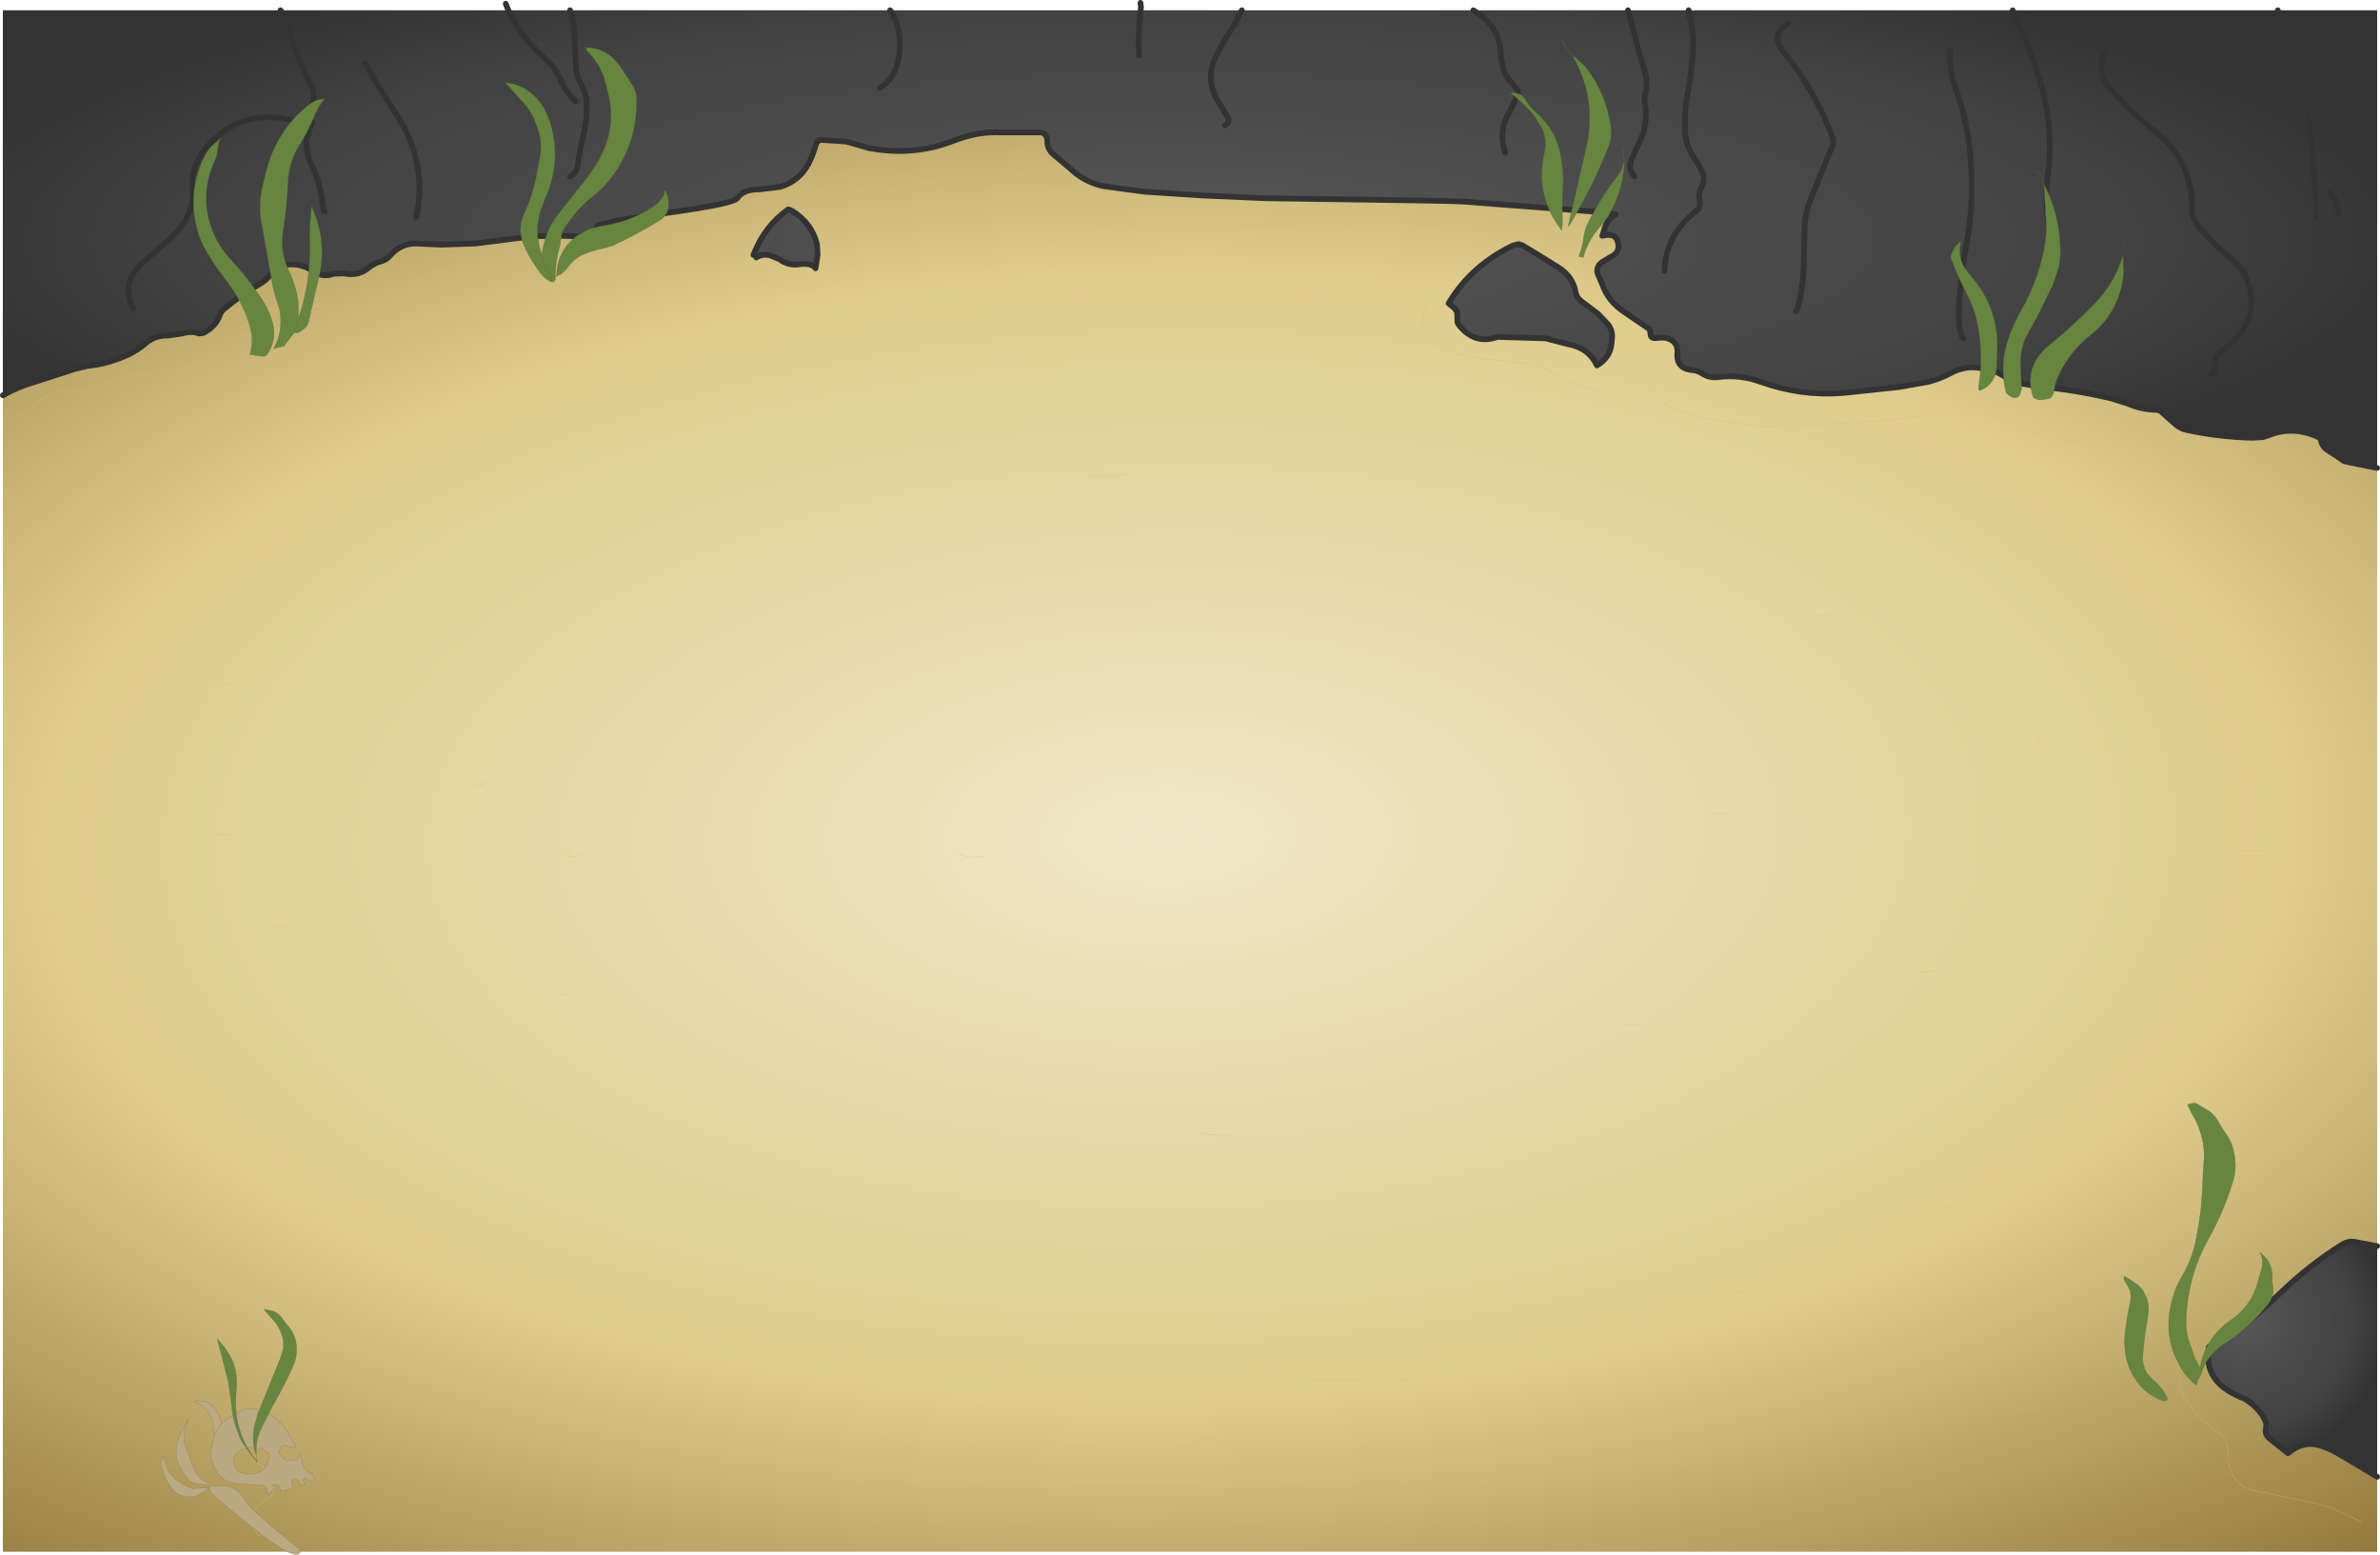<?xml version="1.0" encoding="UTF-8" standalone="no"?>
<svg xmlns:xlink="http://www.w3.org/1999/xlink" height="272.9px" width="417.9px" xmlns="http://www.w3.org/2000/svg">
  <g transform="matrix(1.0, 0.0, 0.0, 1.0, 13.05, -0.15)">
    <path d="M393.7 38.25 Q393.25 26.45 391.6 14.75 391.4 13.1 390.35 11.0 389.05 8.6 388.05 5.6 L386.9 1.95 388.05 5.6 Q389.05 8.6 390.35 11.0 391.4 13.1 391.6 14.75 393.25 26.45 393.7 38.25 M187.25 1.95 L205.0 1.95 245.65 1.95 272.8 1.95 283.45 1.95 340.35 1.95 386.9 1.95 404.35 1.95 404.35 82.3 398.9 81.2 Q398.4 81.1 398.05 80.75 L395.85 79.3 Q394.75 78.7 394.5 77.55 394.45 77.15 394.05 76.9 389.55 74.8 385.2 76.6 L384.25 76.9 382.35 77.0 Q376.6 76.85 371.0 75.65 369.9 75.45 369.0 74.7 L366.3 72.3 365.8 72.1 Q363.05 72.1 360.55 71.0 L357.7 70.1 Q351.35 68.6 344.95 68.0 L340.8 67.3 Q340.2 67.15 339.7 66.7 L337.75 65.55 334.55 64.75 Q331.95 64.3 329.35 65.7 327.5 66.7 325.45 67.2 L320.35 68.1 314.25 68.75 310.4 69.15 Q303.15 69.7 296.15 67.2 292.45 65.85 288.65 66.35 287.05 66.55 285.8 65.7 285.1 65.25 284.35 65.15 281.1 64.95 281.5 61.9 L281.4 61.0 Q280.55 59.05 277.75 59.5 276.7 59.65 276.75 58.6 L276.6 57.95 272.05 54.85 Q269.35 53.05 268.3 50.1 L267.7 48.7 Q266.9 47.2 268.2 46.2 L269.85 45.2 Q271.55 44.4 271.0 42.55 270.55 40.95 268.3 41.55 L268.6 40.6 Q269.0 38.65 270.65 37.8 L268.75 37.45 244.15 35.55 Q241.75 35.4 226.7 35.2 L209.2 34.95 197.8 34.45 187.9 33.8 180.85 32.85 Q177.5 32.2 175.0 29.85 L172.15 27.45 Q170.85 26.45 170.85 25.0 170.85 24.25 170.5 23.85 170.15 23.35 169.45 23.4 L162.8 23.4 Q159.0 23.2 155.25 24.55 L152.85 25.4 Q146.55 27.45 139.55 26.15 L135.55 25.0 131.1 24.7 Q130.65 24.8 130.35 25.15 L129.75 26.95 129.45 27.75 128.9 28.9 Q127.35 31.9 123.95 32.95 L120.25 33.4 Q117.5 33.35 116.4 34.95 115.75 35.9 104.25 37.5 92.55 39.15 91.85 39.8 91.55 40.2 91.55 40.55 91.7 42.0 90.8 41.9 84.0 41.1 77.1 42.05 L70.45 42.9 64.3 43.1 60.05 42.9 Q57.35 42.85 55.45 45.0 54.85 45.75 53.95 46.0 52.8 46.3 51.8 47.05 49.95 48.7 47.3 48.15 L45.6 48.2 Q43.55 48.9 42.0 47.8 39.05 45.75 35.4 47.1 L34.9 47.4 Q34.35 49.0 32.55 50.0 29.45 51.8 26.4 54.3 25.8 54.75 25.55 55.45 24.85 57.5 22.65 58.6 L21.85 58.7 Q20.6 58.2 18.95 58.7 L16.5 59.05 Q14.2 59.0 12.6 60.35 11.15 61.65 9.25 62.5 5.8 64.05 2.3 64.4 L0.0 64.95 -7.1 67.25 Q-9.8 68.0 -12.55 69.55 L-12.55 1.95 36.2 1.95 76.2 1.95 Q77.15 4.0 78.65 6.1 80.35 8.35 82.65 10.45 84.5 12.1 85.3 14.0 86.2 16.25 88.0 17.9 86.2 16.25 85.3 14.0 84.5 12.1 82.65 10.45 80.35 8.35 78.65 6.1 77.15 4.0 76.2 1.95 L87.05 1.95 143.25 1.95 187.25 1.95 Q186.75 5.85 186.95 9.85 186.75 5.85 187.25 1.95 M340.35 1.95 L342.0 5.65 Q344.2 10.75 345.6 15.95 347.55 23.5 346.5 31.15 346.15 33.65 346.3 36.35 346.35 37.75 346.7 39.7 347.2 41.85 347.8 43.45 347.2 41.85 346.7 39.7 346.35 37.75 346.3 36.35 346.15 33.65 346.5 31.15 347.55 23.5 345.6 15.95 344.2 10.75 342.0 5.65 L340.35 1.95 M329.35 8.9 L329.35 10.35 Q329.35 12.85 330.2 15.25 331.85 19.8 332.5 24.05 333.75 32.3 332.65 40.6 L332.1 43.9 331.5 47.3 331.05 51.95 Q330.8 54.7 330.95 57.15 331.1 58.9 331.7 59.55 331.1 58.9 330.95 57.15 330.8 54.7 331.05 51.95 L331.5 47.3 332.1 43.9 332.65 40.6 Q333.75 32.3 332.5 24.05 331.85 19.8 330.2 15.25 329.35 12.85 329.35 10.35 L329.35 8.9 M396.05 34.0 Q396.75 34.65 397.1 35.55 397.5 36.65 397.5 37.75 397.5 36.65 397.1 35.55 396.75 34.65 396.05 34.0 M375.25 65.7 Q376.05 65.8 375.8 64.75 375.55 63.15 376.8 62.05 L379.1 60.05 Q383.7 55.75 381.65 49.65 381.0 47.55 379.35 46.15 376.0 43.4 373.05 40.0 371.55 38.3 371.85 35.9 L371.75 34.05 371.25 32.05 Q370.15 27.2 366.25 24.05 L361.2 19.65 357.3 15.5 Q355.3 13.15 356.15 10.3 L356.3 9.4 356.15 10.3 Q355.3 13.15 357.3 15.5 L361.2 19.65 366.25 24.05 Q370.15 27.2 371.25 32.05 L371.75 34.05 371.85 35.9 Q371.55 38.3 373.05 40.0 376.0 43.4 379.35 46.15 381.0 47.55 381.65 49.65 383.7 55.75 379.1 60.05 L376.8 62.05 Q375.55 63.15 375.8 64.75 376.05 65.8 375.25 65.7 M251.25 26.9 Q249.95 23.15 252.05 19.7 L253.4 16.9 Q253.6 16.3 253.3 15.75 L252.25 14.55 Q251.5 13.85 251.2 13.0 250.55 11.3 250.45 9.4 250.15 4.9 246.4 2.45 L245.65 1.95 246.4 2.45 Q250.15 4.9 250.45 9.4 250.55 11.3 251.2 13.0 251.5 13.85 252.25 14.55 L253.3 15.75 Q253.6 16.3 253.4 16.9 L252.05 19.7 Q249.95 23.15 251.25 26.9 M272.8 1.95 L274.05 6.55 Q274.75 9.6 275.6 12.15 276.4 14.4 275.85 16.5 275.65 17.3 275.75 18.3 276.3 21.15 275.3 24.0 L273.65 27.7 Q272.55 29.65 273.95 31.15 272.55 29.65 273.65 27.7 L275.3 24.0 Q276.3 21.15 275.75 18.3 275.65 17.3 275.85 16.5 276.4 14.4 275.6 12.15 274.75 9.6 274.05 6.55 L272.8 1.95 M302.35 54.8 L302.8 53.4 Q303.6 50.2 303.65 47.25 L303.8 40.6 Q303.8 37.85 304.85 35.2 L308.85 25.4 308.85 24.55 Q305.75 16.2 300.15 9.3 297.65 6.2 300.95 4.2 297.65 6.2 300.15 9.3 305.75 16.2 308.85 24.55 L308.85 25.4 304.85 35.2 Q303.8 37.85 303.8 40.6 L303.65 47.25 Q303.6 50.2 302.8 53.4 L302.35 54.8 M283.45 1.95 L283.8 3.7 Q284.4 6.7 284.15 9.8 283.95 13.0 283.2 17.0 282.55 20.5 282.9 23.95 283.2 26.25 284.6 28.15 285.65 29.6 286.0 30.85 286.3 31.85 285.7 33.0 285.1 34.15 285.4 35.4 285.65 36.55 284.8 37.2 279.95 40.85 279.25 46.75 L279.2 47.7 279.25 46.75 Q279.95 40.85 284.8 37.2 285.65 36.55 285.4 35.4 285.1 34.15 285.7 33.0 286.3 31.85 286.0 30.85 285.65 29.6 284.6 28.15 283.2 26.25 282.9 23.95 282.55 20.5 283.2 17.0 283.95 13.0 284.15 9.8 284.4 6.7 283.8 3.7 L283.45 1.95 M254.25 43.2 L257.3 45.05 260.75 47.2 Q263.15 48.8 263.6 51.4 263.8 52.45 264.7 53.1 L267.5 55.2 269.35 57.15 Q270.15 58.25 270.0 59.55 L269.9 60.5 Q269.7 62.9 267.35 64.3 265.9 61.2 262.2 60.55 L258.35 59.55 249.9 59.3 Q245.8 60.75 243.0 57.05 242.8 56.75 242.85 56.25 L242.8 54.9 242.35 54.25 241.3 53.4 Q245.25 46.8 252.6 43.25 L253.6 43.0 254.25 43.2 M205.0 1.95 L203.7 4.45 Q201.9 7.1 200.4 10.2 198.65 13.75 200.55 17.45 L202.4 20.55 Q203.1 21.45 202.1 22.15 203.1 21.45 202.4 20.55 L200.55 17.45 Q198.65 13.75 200.4 10.2 201.9 7.1 203.7 4.45 L205.0 1.95 M141.5 15.55 Q144.0 14.0 144.65 10.75 145.7 5.75 143.25 1.95 145.7 5.75 144.65 10.75 144.0 14.0 141.5 15.55 M119.25 44.9 Q121.15 39.9 125.35 36.9 L126.0 37.15 Q129.5 39.3 130.4 43.05 L130.5 44.9 130.15 47.25 Q129.45 46.25 127.25 46.55 125.4 46.85 123.8 45.65 L122.1 44.95 Q120.75 44.7 119.75 45.35 L119.25 44.9 M87.05 31.15 Q88.1 30.5 88.35 29.3 88.8 26.25 89.35 24.05 90.1 21.0 89.95 17.95 89.9 16.6 89.0 15.0 88.2 13.65 88.1 12.15 L87.85 6.55 Q87.75 4.05 87.05 1.95 87.75 4.05 87.85 6.55 L88.1 12.15 Q88.2 13.65 89.0 15.0 89.9 16.6 89.95 17.95 90.1 21.0 89.35 24.05 88.8 26.25 88.35 29.3 88.1 30.5 87.05 31.15 M51.05 11.25 L53.15 14.9 57.3 21.45 Q61.95 29.3 60.05 38.25 61.95 29.3 57.3 21.45 L53.15 14.9 51.05 11.25 M43.95 37.3 L43.7 36.8 Q43.45 34.4 43.0 32.7 42.6 31.05 41.7 29.2 40.9 27.65 40.8 25.9 40.7 24.0 41.5 22.35 42.15 21.0 41.15 21.7 42.15 21.0 41.5 22.35 40.7 24.0 40.8 25.9 40.9 27.65 41.7 29.2 42.6 31.05 43.0 32.7 43.45 34.4 43.7 36.8 L43.95 37.3 M10.35 54.35 Q8.05 49.8 11.9 46.4 L16.9 41.95 Q19.15 39.95 20.2 37.3 21.05 35.35 20.75 33.05 20.55 31.2 21.15 29.55 22.0 27.3 23.65 25.5 29.4 19.3 37.8 21.15 39.25 21.45 40.0 20.85 42.0 19.35 42.05 16.5 L41.85 15.65 Q39.15 10.75 37.7 5.1 37.2 3.25 36.2 1.95 37.2 3.25 37.7 5.1 39.15 10.75 41.85 15.65 L42.05 16.5 Q42.0 19.35 40.0 20.85 39.25 21.45 37.8 21.15 29.4 19.3 23.65 25.5 22.0 27.3 21.15 29.55 20.55 31.2 20.75 33.05 21.05 35.35 20.2 37.3 19.15 39.95 16.9 41.95 L11.9 46.4 Q8.05 49.8 10.35 54.35" fill="url(#gradient0)" fill-rule="evenodd" stroke="none"/>
    <path d="M404.35 82.3 L404.35 218.9 400.65 218.2 Q399.4 217.9 398.25 218.6 392.7 222.05 387.7 226.8 381.25 232.95 374.7 237.55 374.35 241.4 377.5 243.8 378.65 244.65 380.35 245.4 381.35 245.75 382.3 246.55 384.15 248.05 384.85 249.95 L384.85 250.8 Q384.5 251.9 385.55 252.75 L388.7 255.25 Q391.25 253.05 394.15 253.85 395.85 254.35 397.4 255.25 L399.95 256.75 404.35 259.4 404.35 272.55 -12.55 272.55 -12.55 69.55 Q-9.8 68.0 -7.1 67.25 L0.0 64.95 2.3 64.4 Q5.8 64.05 9.25 62.5 11.15 61.65 12.6 60.35 14.2 59.0 16.5 59.05 L18.95 58.7 Q20.6 58.2 21.85 58.7 L22.65 58.6 Q24.85 57.5 25.55 55.45 25.8 54.75 26.4 54.3 29.45 51.8 32.55 50.0 34.35 49.0 34.9 47.4 L35.4 47.1 Q39.05 45.75 42.0 47.8 43.55 48.9 45.6 48.2 L47.3 48.15 Q49.95 48.7 51.8 47.05 52.8 46.3 53.95 46.0 54.85 45.75 55.45 45.0 57.35 42.85 60.05 42.9 L64.3 43.1 70.45 42.9 77.1 42.05 Q84.0 41.1 90.8 41.9 91.7 42.0 91.55 40.55 91.55 40.2 91.85 39.8 92.55 39.15 104.25 37.5 115.75 35.9 116.4 34.95 117.5 33.35 120.25 33.4 L123.95 32.95 Q127.35 31.9 128.9 28.9 L129.45 27.75 129.75 26.95 130.35 25.15 Q130.65 24.8 131.1 24.7 L135.55 25.0 139.55 26.15 Q146.55 27.45 152.85 25.4 L155.25 24.55 Q159.0 23.2 162.8 23.4 L169.45 23.4 Q170.15 23.35 170.5 23.85 170.85 24.25 170.85 25.0 170.85 26.45 172.15 27.45 L175.0 29.85 Q177.5 32.2 180.85 32.85 L187.9 33.8 197.8 34.45 209.2 34.95 226.7 35.2 Q241.75 35.4 244.15 35.55 L268.75 37.45 270.65 37.8 Q269.0 38.65 268.6 40.6 L268.3 41.55 Q270.55 40.95 271.0 42.55 271.55 44.4 269.85 45.2 L268.2 46.2 Q266.9 47.2 267.7 48.7 L268.3 50.1 Q269.35 53.05 272.05 54.85 L276.6 57.95 276.75 58.6 Q276.7 59.65 277.75 59.5 280.55 59.05 281.4 61.0 L281.5 61.9 Q281.1 64.95 284.35 65.15 285.1 65.25 285.8 65.7 287.05 66.55 288.65 66.35 292.45 65.85 296.15 67.2 303.15 69.7 310.4 69.15 L314.25 68.75 320.35 68.1 325.45 67.2 Q327.5 66.7 329.35 65.7 331.95 64.3 334.55 64.75 L337.75 65.55 339.7 66.7 Q340.2 67.15 340.8 67.3 L344.95 68.0 Q351.35 68.6 357.7 70.1 L360.55 71.0 Q363.05 72.1 365.8 72.1 L366.3 72.3 369.0 74.7 Q369.9 75.45 371.0 75.65 376.6 76.85 382.35 77.0 L384.25 76.9 385.2 76.6 Q389.55 74.8 394.05 76.9 394.45 77.15 394.5 77.55 394.75 78.7 395.85 79.3 L398.05 80.75 Q398.4 81.1 398.9 81.2 L404.35 82.3 M384.7 149.55 L379.5 149.55 384.7 149.55 M327.0 170.8 L326.5 170.6 324.15 170.8 326.5 170.6 327.0 170.8 M346.85 130.15 L346.4 130.1 344.5 129.65 346.4 130.1 346.85 130.15 M349.4 97.95 L346.1 97.95 349.4 97.95 M402.2 92.2 Q399.95 89.65 396.5 89.1 L390.85 88.35 387.6 87.75 380.0 86.1 376.2 85.65 Q371.8 85.25 367.7 83.7 365.1 82.6 363.25 81.35 358.05 77.8 352.05 77.6 L348.3 77.35 Q346.25 77.15 344.2 76.2 L338.8 73.8 Q335.25 72.3 331.25 72.55 L321.35 73.5 317.0 74.05 300.5 75.05 Q291.9 75.0 283.45 72.85 279.3 71.8 276.8 68.55 279.3 71.8 283.45 72.85 291.9 75.0 300.5 75.05 L317.0 74.05 321.35 73.5 331.25 72.55 Q335.25 72.3 338.8 73.8 L344.2 76.2 Q346.25 77.15 348.3 77.35 L352.05 77.6 Q358.05 77.8 363.25 81.35 365.1 82.6 367.7 83.7 371.8 85.25 376.2 85.65 L380.0 86.1 387.6 87.75 390.85 88.35 396.5 89.1 Q399.95 89.65 402.2 92.2 M374.8 236.6 L374.7 237.55 374.8 236.6 M344.95 247.5 L343.6 247.65 Q342.0 247.95 341.2 247.0 342.0 247.95 343.6 247.65 L344.95 247.5 M333.15 212.45 L331.7 212.15 328.4 212.0 331.7 212.15 333.15 212.45 M401.75 267.35 L398.1 265.7 396.4 264.9 Q393.7 264.0 391.35 263.6 L382.45 261.75 Q379.2 260.85 378.4 257.5 378.1 256.1 378.1 254.6 378.1 252.8 376.65 251.75 374.25 250.15 372.35 248.0 L370.75 245.9 Q369.8 244.45 369.65 242.7 369.45 240.75 369.55 238.05 369.45 240.75 369.65 242.7 369.8 244.45 370.75 245.9 L372.35 248.0 Q374.25 250.15 376.65 251.75 378.1 252.8 378.1 254.6 378.1 256.1 378.4 257.5 379.2 260.85 382.45 261.75 L391.35 263.6 Q393.7 264.0 396.4 264.9 L398.1 265.7 401.75 267.35 M256.45 42.55 Q255.35 42.1 254.05 41.8 L246.45 40.35 237.05 39.5 232.8 39.35 Q207.5 39.35 205.95 39.7 200.35 41.0 194.5 40.6 L188.85 40.4 179.9 39.55 Q177.45 39.05 177.0 36.85 177.45 39.05 179.9 39.55 L188.85 40.4 194.5 40.6 Q200.35 41.0 205.95 39.7 207.5 39.35 232.8 39.35 L237.05 39.5 246.45 40.35 254.05 41.8 Q255.35 42.1 256.45 42.55 M254.25 43.2 L253.6 43.0 252.6 43.25 Q245.25 46.8 241.3 53.4 L242.35 54.25 242.8 54.9 242.85 56.25 Q242.8 56.75 243.0 57.05 245.8 60.75 249.9 59.3 L258.35 59.55 262.2 60.55 Q265.9 61.2 267.35 64.3 269.7 62.9 269.9 60.5 L270.0 59.55 Q270.15 58.25 269.35 57.15 L267.5 55.2 264.7 53.1 Q263.8 52.45 263.6 51.4 263.15 48.8 260.75 47.2 L257.3 45.05 254.25 43.2 M269.25 69.05 Q263.65 68.2 259.25 65.35 257.7 64.3 255.9 64.0 L247.95 63.2 243.35 62.4 Q241.5 61.8 239.45 60.55 235.2 57.95 237.55 53.9 235.2 57.95 239.45 60.55 241.5 61.8 243.35 62.4 L247.95 63.2 255.9 64.0 Q257.7 64.3 259.25 65.35 263.65 68.2 269.25 69.05 M274.9 180.3 L274.45 180.05 272.55 180.05 272.1 179.8 272.55 180.05 274.45 180.05 274.9 180.3 M281.05 130.6 L280.55 130.25 281.05 130.6 M308.7 107.9 L304.9 108.35 308.7 107.9 M290.05 142.9 L289.6 142.95 Q287.85 143.2 287.2 142.45 287.85 143.2 289.6 142.95 L290.05 142.9 M185.05 83.2 L182.75 83.85 178.4 83.7 182.75 83.85 185.05 83.2 M174.15 41.75 L171.3 42.7 174.15 41.75 M119.75 45.35 Q120.75 44.7 122.1 44.95 L123.8 45.65 Q125.4 46.85 127.25 46.55 129.45 46.25 130.15 47.25 L130.5 44.9 130.4 43.05 Q129.5 39.3 126.0 37.15 L125.35 36.9 Q121.15 39.9 119.25 44.9 L119.75 45.35 M161.4 30.7 Q158.6 29.6 155.25 29.9 152.7 30.15 150.95 32.1 L150.5 32.35 149.1 32.05 Q142.7 29.3 135.85 30.35 131.55 31.05 131.1 34.95 131.55 31.05 135.85 30.35 142.7 29.3 149.1 32.05 L150.5 32.35 150.95 32.1 Q152.7 30.15 155.25 29.9 158.6 29.6 161.4 30.7 M135.35 45.35 L135.9 46.35 Q136.1 47.7 135.25 48.5 133.5 50.1 131.0 50.55 128.25 51.05 125.0 50.65 122.75 50.35 120.95 49.25 120.45 48.95 120.2 48.2 120.45 48.95 120.95 49.25 122.75 50.35 125.0 50.65 128.25 51.05 131.0 50.55 133.5 50.1 135.25 48.5 136.1 47.7 135.9 46.35 L135.35 45.35 M121.65 37.8 L120.45 38.5 Q118.75 40.35 117.85 42.55 118.75 40.35 120.45 38.5 L121.65 37.8 M89.4 45.85 L85.6 46.3 83.7 46.45 72.85 47.1 69.05 47.05 Q64.65 47.15 60.6 48.85 59.85 49.25 59.5 49.85 L58.9 51.45 Q58.4 53.7 56.25 53.55 54.25 53.4 52.5 53.6 L47.3 54.15 43.05 53.95 39.65 53.15 Q38.0 52.65 36.4 53.4 L35.75 54.05 34.45 57.2 33.95 57.75 Q30.4 58.6 26.45 60.1 L25.9 60.6 Q25.7 61.4 25.0 61.85 L23.25 63.05 Q20.5 65.15 17.0 65.2 L14.65 65.5 12.2 65.8 Q9.65 66.05 7.6 66.8 L2.3 68.55 -1.4 68.9 Q-4.45 68.7 -6.35 70.75 -8.25 72.8 -10.45 73.75 -8.25 72.8 -6.35 70.75 -4.45 68.7 -1.4 68.9 L2.3 68.55 7.6 66.8 Q9.65 66.05 12.2 65.8 L14.65 65.5 17.0 65.2 Q20.5 65.15 23.25 63.05 L25.0 61.85 Q25.7 61.4 25.9 60.6 L26.45 60.1 Q30.4 58.6 33.95 57.75 L34.45 57.2 35.75 54.05 36.4 53.4 Q38.0 52.65 39.65 53.15 L43.05 53.95 47.3 54.15 52.5 53.6 Q54.25 53.4 56.25 53.55 58.4 53.7 58.9 51.45 L59.5 49.85 Q59.85 49.25 60.6 48.85 64.65 47.15 69.05 47.05 L72.85 47.1 83.7 46.45 85.6 46.3 89.4 45.85 M-0.5 74.7 L1.85 75.2 -0.5 74.7 M-3.85 161.35 L-4.7 161.15 -6.65 160.9 -4.7 161.15 -3.85 161.35 M199.7 252.7 L196.4 253.15 199.7 252.7 M168.0 243.2 L167.55 243.2 164.7 243.2 167.55 243.2 168.0 243.2 M185.05 232.35 L184.1 232.1 181.25 232.1 180.3 231.85 181.25 232.1 184.1 232.1 185.05 232.35 M203.5 199.7 L202.1 199.4 197.8 199.2 202.1 199.4 203.5 199.7 M234.2 242.25 L232.8 242.5 221.0 242.45 209.2 242.25 221.0 242.45 232.8 242.5 234.2 242.25 M283.45 257.4 L279.25 256.3 278.7 256.0 279.25 256.3 283.45 257.4 M295.75 227.15 L293.85 227.15 291.05 226.95 290.55 226.65 291.05 226.95 293.85 227.15 295.75 227.15 M32.6 269.75 Q30.9 268.5 31.25 266.4 31.65 264.6 33.0 263.9 34.05 263.4 34.65 262.45 35.2 261.7 34.95 260.95 34.0 258.1 31.65 256.5 34.0 258.1 34.95 260.95 35.2 261.7 34.65 262.45 34.05 263.4 33.0 263.9 31.65 264.6 31.25 266.4 30.9 268.5 32.6 269.75 M43.5 212.95 L42.6 213.1 39.25 213.4 42.6 213.1 43.5 212.95 M146.25 252.2 L145.3 252.2 142.0 252.7 145.3 252.2 146.25 252.2 M159.95 150.45 L159.5 150.5 Q157.1 150.9 155.25 150.0 157.1 150.9 159.5 150.5 L159.95 150.45 M86.55 174.6 L86.1 174.65 83.7 175.1 86.1 174.65 86.55 174.6 M89.4 150.0 L88.85 150.3 Q87.1 150.85 86.55 150.0 87.1 150.85 88.85 150.3 L89.4 150.0 M13.2 180.75 L12.25 180.8 9.4 181.0 8.45 180.75 9.4 181.0 12.25 180.8 13.2 180.75 M37.8 162.8 L36.85 162.7 Q35.55 162.4 35.45 163.25 35.55 162.4 36.85 162.7 L37.8 162.8 M27.8 146.7 L24.0 146.7 27.8 146.7 M27.4 120.2 L26.5 120.35 22.2 120.2 26.5 120.35 27.4 120.2 M4.7 108.35 L4.2 108.3 Q2.3 107.95 0.9 108.85 2.3 107.95 4.2 108.3 L4.7 108.35 M72.45 137.35 Q70.75 138.65 69.5 137.7 70.75 138.65 72.45 137.35 M65.25 70.9 L64.8 70.95 60.55 71.85 64.8 70.95 65.25 70.9 M1.85 96.45 L0.45 96.5 -3.85 96.95 0.45 96.5 1.85 96.45 M14.6 70.65 L9.9 70.65 14.6 70.65" fill="url(#gradient1)" fill-rule="evenodd" stroke="none"/>
    <path d="M404.35 218.9 L404.35 259.4 399.95 256.75 397.4 255.25 Q395.85 254.35 394.15 253.85 391.25 253.05 388.7 255.25 L385.55 252.75 Q384.5 251.9 384.85 250.8 L384.85 249.95 Q384.15 248.05 382.3 246.55 381.35 245.75 380.35 245.4 378.65 244.65 377.5 243.8 374.35 241.4 374.7 237.55 381.25 232.95 387.7 226.8 392.7 222.05 398.25 218.6 399.4 217.9 400.65 218.2 L404.35 218.9" fill="url(#gradient2)" fill-rule="evenodd" stroke="none"/>
    <path d="M386.9 1.95 L388.05 5.6 Q389.05 8.6 390.35 11.0 391.4 13.1 391.6 14.75 393.25 26.45 393.7 38.25 M76.2 1.95 L75.75 0.8 M356.3 9.4 L356.15 10.3 Q355.3 13.15 357.3 15.5 L361.2 19.65 366.25 24.05 Q370.15 27.2 371.25 32.05 L371.75 34.05 371.85 35.9 Q371.55 38.3 373.05 40.0 376.0 43.4 379.35 46.15 381.0 47.55 381.65 49.65 383.7 55.75 379.1 60.05 L376.8 62.05 Q375.55 63.15 375.8 64.75 376.05 65.8 375.25 65.7 M397.5 37.75 Q397.5 36.65 397.1 35.55 396.75 34.65 396.05 34.0 M331.7 59.55 Q331.1 58.9 330.95 57.15 330.8 54.7 331.05 51.95 L331.5 47.3 332.1 43.9 332.65 40.6 Q333.75 32.3 332.5 24.05 331.85 19.8 330.2 15.25 329.35 12.85 329.35 10.35 L329.35 8.9 M347.8 43.45 Q347.2 41.85 346.7 39.7 346.35 37.75 346.3 36.35 346.15 33.65 346.5 31.15 347.55 23.5 345.6 15.95 344.2 10.75 342.0 5.65 L340.35 1.95 M404.35 82.3 L398.9 81.2 Q398.4 81.1 398.05 80.75 L395.85 79.3 Q394.75 78.7 394.5 77.55 394.45 77.15 394.05 76.9 389.55 74.8 385.2 76.6 L384.25 76.9 382.35 77.0 Q376.6 76.85 371.0 75.65 369.9 75.45 369.0 74.7 L366.3 72.3 365.8 72.1 Q363.05 72.1 360.55 71.0 L357.7 70.1 Q351.35 68.6 344.95 68.0 L340.8 67.3 Q340.2 67.15 339.7 66.7 L337.75 65.55 334.55 64.75 Q331.95 64.3 329.35 65.7 327.5 66.7 325.45 67.2 L320.35 68.1 314.25 68.75 310.4 69.15 Q303.15 69.7 296.15 67.2 292.45 65.85 288.65 66.35 287.05 66.55 285.8 65.7 285.1 65.25 284.35 65.15 281.1 64.95 281.5 61.9 L281.4 61.0 Q280.55 59.05 277.75 59.5 276.7 59.65 276.75 58.6 L276.6 57.95 272.05 54.85 Q269.35 53.05 268.3 50.1 L267.7 48.7 Q266.9 47.2 268.2 46.2 L269.85 45.2 Q271.55 44.4 271.0 42.55 270.55 40.95 268.3 41.55 L268.6 40.6 Q269.0 38.65 270.65 37.8 L268.75 37.45 244.15 35.55 Q241.75 35.4 226.7 35.2 L209.2 34.95 197.8 34.45 187.9 33.8 180.85 32.85 Q177.5 32.2 175.0 29.85 L172.15 27.45 Q170.85 26.45 170.85 25.0 170.85 24.25 170.5 23.85 170.15 23.35 169.45 23.4 L162.8 23.4 Q159.0 23.2 155.25 24.55 L152.85 25.4 Q146.55 27.45 139.55 26.15 L135.55 25.0 131.1 24.7 Q130.65 24.8 130.35 25.15 L129.75 26.95 129.45 27.75 128.9 28.9 Q127.35 31.9 123.95 32.95 L120.25 33.4 Q117.5 33.35 116.4 34.95 115.75 35.9 104.25 37.5 92.55 39.15 91.85 39.8 91.55 40.2 91.55 40.55 91.7 42.0 90.8 41.9 84.0 41.1 77.1 42.05 L70.45 42.9 64.3 43.1 60.05 42.9 Q57.35 42.85 55.45 45.0 54.85 45.75 53.95 46.0 52.8 46.3 51.8 47.05 49.95 48.7 47.3 48.15 L45.6 48.2 Q43.55 48.9 42.0 47.8 39.05 45.75 35.4 47.1 L34.9 47.4 Q34.35 49.0 32.55 50.0 29.45 51.8 26.4 54.3 25.8 54.75 25.55 55.45 24.85 57.5 22.65 58.6 L21.85 58.7 Q20.6 58.2 18.95 58.7 L16.5 59.05 Q14.2 59.0 12.6 60.35 11.15 61.65 9.25 62.5 5.8 64.05 2.3 64.4 L0.0 64.95 -7.1 67.25 Q-9.8 68.0 -12.55 69.55 M374.7 237.55 Q381.25 232.95 387.7 226.8 392.7 222.05 398.25 218.6 399.4 217.9 400.65 218.2 L404.35 218.9 M404.35 259.4 L399.95 256.75 397.4 255.25 Q395.85 254.35 394.15 253.85 391.25 253.05 388.7 255.25 L385.55 252.75 Q384.5 251.9 384.85 250.8 L384.85 249.95 Q384.15 248.05 382.3 246.55 381.35 245.75 380.35 245.4 378.65 244.65 377.5 243.8 374.35 241.4 374.7 237.55 L374.8 236.6 M279.2 47.7 L279.25 46.75 Q279.95 40.85 284.8 37.2 285.65 36.55 285.4 35.4 285.1 34.15 285.7 33.0 286.3 31.85 286.0 30.85 285.65 29.6 284.6 28.15 283.2 26.25 282.9 23.95 282.55 20.5 283.2 17.0 283.95 13.0 284.15 9.8 284.4 6.7 283.8 3.7 L283.45 1.95 M300.95 4.2 Q297.65 6.2 300.15 9.3 305.75 16.2 308.85 24.55 L308.85 25.4 304.85 35.2 Q303.8 37.85 303.8 40.6 L303.65 47.25 Q303.6 50.2 302.8 53.4 L302.35 54.8 M273.95 31.15 Q272.55 29.65 273.65 27.7 L275.3 24.0 Q276.3 21.15 275.75 18.3 275.65 17.3 275.85 16.5 276.4 14.4 275.6 12.15 274.75 9.6 274.05 6.55 L272.8 1.95 M245.65 1.95 L246.4 2.45 Q250.15 4.9 250.45 9.4 250.55 11.3 251.2 13.0 251.5 13.85 252.25 14.55 L253.3 15.75 Q253.6 16.3 253.4 16.9 L252.05 19.7 Q249.95 23.15 251.25 26.9 M254.25 43.2 L257.3 45.05 260.75 47.2 Q263.15 48.8 263.6 51.4 263.8 52.45 264.7 53.1 L267.5 55.2 269.35 57.15 Q270.15 58.25 270.0 59.55 L269.9 60.5 Q269.7 62.9 267.35 64.3 265.9 61.2 262.2 60.55 L258.35 59.55 249.9 59.3 Q245.8 60.75 243.0 57.05 242.8 56.75 242.85 56.25 L242.8 54.9 242.35 54.25 241.3 53.4 Q245.25 46.8 252.6 43.25 L253.6 43.0 254.25 43.2 M202.1 22.15 Q203.1 21.45 202.4 20.55 L200.55 17.45 Q198.65 13.75 200.4 10.2 201.9 7.1 203.7 4.45 L205.0 1.95 M187.25 1.95 Q186.75 5.85 186.95 9.85 M187.2 0.65 L187.3 1.4 187.25 1.8 187.25 1.95 M143.25 1.95 Q145.7 5.75 144.65 10.75 144.0 14.0 141.5 15.55 M119.25 44.9 Q121.15 39.9 125.35 36.9 L126.0 37.15 Q129.5 39.3 130.4 43.05 L130.5 44.9 130.15 47.25 Q129.45 46.25 127.25 46.55 125.4 46.85 123.8 45.65 L122.1 44.95 Q120.75 44.7 119.75 45.35 M88.0 17.9 Q86.2 16.25 85.3 14.0 84.5 12.1 82.65 10.45 80.35 8.35 78.65 6.1 77.15 4.0 76.2 1.95 M87.05 1.95 Q87.75 4.05 87.85 6.55 L88.1 12.15 Q88.2 13.65 89.0 15.0 89.9 16.6 89.95 17.95 90.1 21.0 89.35 24.05 88.8 26.25 88.35 29.3 88.1 30.5 87.05 31.15 M36.2 1.95 Q37.2 3.25 37.7 5.1 39.15 10.75 41.85 15.65 L42.05 16.5 Q42.0 19.35 40.0 20.85 39.25 21.45 37.8 21.15 29.4 19.3 23.65 25.5 22.0 27.3 21.15 29.55 20.55 31.2 20.75 33.05 21.05 35.35 20.2 37.3 19.15 39.95 16.9 41.95 L11.9 46.4 Q8.05 49.8 10.35 54.35 M41.15 21.7 Q42.15 21.0 41.5 22.35 40.7 24.0 40.8 25.9 40.9 27.65 41.7 29.2 42.6 31.05 43.0 32.7 43.45 34.4 43.7 36.8 L43.95 37.3 M60.05 38.25 Q61.95 29.3 57.3 21.45 L53.15 14.9 51.05 11.25" fill="none" stroke="#333333" stroke-linecap="round" stroke-linejoin="round" stroke-width="1.0"/>
    <path d="M276.8 68.55 Q279.3 71.8 283.45 72.85 291.9 75.0 300.5 75.05 L317.0 74.05 321.35 73.5 331.25 72.55 Q335.25 72.3 338.8 73.8 L344.2 76.2 Q346.25 77.15 348.3 77.35 L352.05 77.6 Q358.05 77.8 363.25 81.35 365.1 82.6 367.7 83.7 371.8 85.25 376.2 85.65 L380.0 86.1 387.6 87.75 390.85 88.35 396.5 89.1 Q399.95 89.65 402.2 92.2 M346.1 97.95 L349.4 97.95 M344.5 129.65 L346.4 130.1 346.85 130.15 M324.15 170.8 L326.5 170.6 327.0 170.8 M379.5 149.55 L384.7 149.55 M369.55 238.05 Q369.45 240.75 369.65 242.7 369.8 244.45 370.75 245.9 L372.35 248.0 Q374.25 250.15 376.65 251.75 378.1 252.8 378.1 254.6 378.1 256.1 378.4 257.5 379.2 260.85 382.45 261.75 L391.35 263.6 Q393.7 264.0 396.4 264.9 L398.1 265.7 401.75 267.35 M328.4 212.0 L331.7 212.15 333.15 212.45 M341.2 247.0 Q342.0 247.95 343.6 247.65 L344.95 247.5 M177.0 36.85 Q177.45 39.05 179.9 39.55 L188.85 40.4 194.5 40.6 Q200.35 41.0 205.95 39.7 207.5 39.35 232.8 39.35 L237.05 39.5 246.45 40.35 254.05 41.8 Q255.35 42.1 256.45 42.55 M237.55 53.9 Q235.2 57.95 239.45 60.55 241.5 61.8 243.35 62.4 L247.95 63.2 255.9 64.0 Q257.7 64.3 259.25 65.35 263.65 68.2 269.25 69.05 M171.3 42.7 L174.15 41.75 M178.4 83.7 L182.75 83.85 185.05 83.2 M287.2 142.45 Q287.85 143.2 289.6 142.95 L290.05 142.9 M304.9 108.35 L308.7 107.9 M280.55 130.25 L281.05 130.6 M272.1 179.8 L272.55 180.05 274.45 180.05 274.9 180.3 M120.2 48.2 Q120.45 48.95 120.95 49.25 122.75 50.35 125.0 50.65 128.25 51.05 131.0 50.55 133.5 50.1 135.25 48.5 136.1 47.7 135.9 46.35 L135.35 45.35 M131.1 34.95 Q131.55 31.05 135.85 30.35 142.7 29.3 149.1 32.05 L150.5 32.35 150.95 32.1 Q152.7 30.15 155.25 29.9 158.6 29.6 161.4 30.7 M-10.45 73.75 Q-8.25 72.8 -6.35 70.75 -4.45 68.7 -1.4 68.9 L2.3 68.55 7.6 66.8 Q9.65 66.05 12.2 65.8 L14.65 65.5 17.0 65.2 Q20.5 65.15 23.25 63.05 L25.0 61.85 Q25.7 61.4 25.9 60.6 L26.45 60.1 Q30.4 58.6 33.95 57.75 L34.45 57.2 35.75 54.05 36.4 53.4 Q38.0 52.65 39.65 53.15 L43.05 53.95 47.3 54.15 52.5 53.6 Q54.25 53.4 56.25 53.55 58.4 53.7 58.9 51.45 L59.5 49.85 Q59.85 49.25 60.6 48.85 64.65 47.15 69.05 47.05 L72.85 47.1 83.7 46.45 85.6 46.3 89.4 45.85 M117.85 42.55 Q118.75 40.35 120.45 38.5 L121.65 37.8 M9.9 70.65 L14.6 70.65 M-3.85 96.95 L0.45 96.5 1.85 96.45 M60.55 71.85 L64.8 70.95 65.25 70.9 M69.5 137.7 Q70.75 138.65 72.45 137.35 M0.9 108.85 Q2.3 107.95 4.2 108.3 L4.7 108.35 M22.2 120.2 L26.5 120.35 27.4 120.2 M24.0 146.7 L27.8 146.7 M35.45 163.25 Q35.55 162.4 36.85 162.7 L37.8 162.8 M8.45 180.75 L9.4 181.0 12.25 180.8 13.2 180.75 M86.55 150.0 Q87.1 150.85 88.85 150.3 L89.4 150.0 M83.7 175.1 L86.1 174.65 86.55 174.6 M155.25 150.0 Q157.1 150.9 159.5 150.5 L159.95 150.45 M142.0 252.7 L145.3 252.2 146.25 252.2 M39.25 213.4 L42.6 213.1 43.5 212.95 M31.65 256.5 Q34.0 258.1 34.95 260.95 35.2 261.7 34.65 262.45 34.05 263.4 33.0 263.9 31.65 264.6 31.25 266.4 30.9 268.5 32.6 269.75 M290.55 226.65 L291.05 226.95 293.85 227.15 295.75 227.15 M278.7 256.0 L279.25 256.3 283.45 257.4 M209.2 242.25 L221.0 242.45 232.8 242.5 234.2 242.25 M197.8 199.2 L202.1 199.4 203.5 199.7 M180.3 231.85 L181.25 232.1 184.1 232.1 185.05 232.35 M164.7 243.2 L167.55 243.2 168.0 243.2 M196.4 253.15 L199.7 252.7 M-6.65 160.9 L-4.7 161.15 -3.85 161.35 M1.85 75.2 L-0.5 74.7" fill="none" stroke="#d8ba76" stroke-linecap="round" stroke-linejoin="round" stroke-width="0.05"/>
    <path d="M33.2 247.95 L34.35 248.4 Q36.5 249.8 37.8 252.15 L38.9 254.15 38.75 254.25 37.35 254.05 Q36.95 253.6 36.25 254.25 L36.0 254.75 36.1 255.3 Q36.55 256.55 37.85 256.5 L38.75 256.4 Q39.55 256.25 39.5 255.25 L39.7 255.55 39.95 256.45 Q40.25 258.2 41.4 258.7 42.05 258.95 42.15 259.95 L41.4 260.15 41.05 259.95 Q40.45 259.4 40.2 259.95 L40.2 260.2 40.5 260.8 39.9 260.8 39.65 260.8 Q39.6 259.8 38.75 259.9 L38.15 259.95 38.35 261.1 38.15 261.4 36.15 261.95 Q36.3 260.45 34.65 260.8 35.15 260.75 35.05 261.4 L34.8 261.8 34.1 262.55 33.85 261.95 33.7 261.45 Q33.45 260.9 32.65 260.85 L29.75 260.7 28.6 260.6 27.35 260.35 Q26.4 260.05 25.7 259.35 24.8 258.35 24.35 257.0 L24.1 256.25 Q23.7 255.45 24.05 254.45 L24.55 252.4 24.6 252.15 24.25 249.55 Q23.5 247.25 21.0 246.1 24.4 245.6 25.45 248.9 L25.55 249.1 25.6 249.25 25.85 250.0 Q26.6 249.2 27.75 248.7 L28.75 248.15 Q30.5 246.85 32.65 247.75 L33.2 247.95 M33.3 254.65 L32.75 254.25 32.35 254.75 Q31.35 254.15 30.05 254.45 28.6 254.75 28.0 255.9 L27.85 256.45 28.05 257.35 Q28.65 258.8 30.3 258.9 L31.5 258.85 Q32.85 258.6 33.7 257.55 L34.25 256.15 34.25 255.9 34.1 255.3 33.3 254.65 M25.85 250.0 L24.9 251.4 24.6 252.15 24.9 251.4 25.85 250.0 M23.65 261.35 L23.3 261.65 21.65 262.65 Q19.9 263.35 18.1 262.35 17.45 262.0 17.05 261.35 L16.25 260.1 Q14.55 256.7 15.7 255.9 L16.45 258.2 16.75 258.75 Q18.05 260.3 19.9 261.1 L20.7 261.45 23.65 261.35 M29.4 262.6 L29.75 263.15 Q30.85 265.25 39.7 272.2 39.75 275.45 28.5 266.05 L26.75 264.65 24.75 262.9 24.05 262.2 Q23.55 261.5 23.8 261.2 L23.95 261.1 Q23.15 260.7 22.2 260.7 L21.35 260.6 20.55 260.35 Q20.2 260.15 20.0 259.85 L19.0 258.5 Q18.0 256.95 17.9 255.4 17.75 253.8 18.5 252.15 19.2 250.5 20.15 249.2 18.5 252.05 20.0 255.3 L20.8 257.4 Q21.3 259.15 22.85 260.15 L24.1 260.95 24.3 261.1 24.7 261.0 27.1 261.05 Q28.35 261.45 29.4 262.6" fill="#b9a882" fill-rule="evenodd" stroke="none"/>
    <path d="M33.2 247.95 L34.35 248.4 Q36.5 249.8 37.8 252.15 L38.9 254.15 38.75 254.25 37.35 254.05 Q36.95 253.6 36.25 254.25 L36.0 254.75 36.1 255.3 Q36.55 256.55 37.85 256.5 L38.75 256.4 Q39.55 256.25 39.5 255.25 L39.7 255.55 39.95 256.45 Q40.25 258.2 41.4 258.7 42.05 258.95 42.15 259.95 L41.4 260.15 41.05 259.95 Q40.45 259.4 40.2 259.95 L40.2 260.2 40.5 260.8 39.9 260.8 39.65 260.8 Q39.6 259.8 38.75 259.9 L38.15 259.95 38.35 261.1 38.15 261.4 36.15 261.95 Q36.3 260.45 34.65 260.8 35.15 260.75 35.05 261.4 L34.8 261.8 34.1 262.55 33.85 261.95 33.7 261.45 Q33.45 260.9 32.65 260.85 L29.75 260.7 28.6 260.6 27.35 260.35 Q26.4 260.05 25.7 259.35 24.8 258.35 24.35 257.0 L24.1 256.25 Q23.7 255.45 24.05 254.45 L24.55 252.4 24.6 252.15 24.25 249.55 Q23.5 247.25 21.0 246.1 24.4 245.6 25.45 248.9 L25.55 249.1 25.6 249.25 25.85 250.0 Q26.6 249.2 27.75 248.7 L28.75 248.15 Q30.5 246.85 32.65 247.75 L33.2 247.95 M33.3 254.65 L32.75 254.25 32.35 254.75 Q31.35 254.15 30.05 254.45 28.6 254.75 28.0 255.9 L27.85 256.45 28.05 257.35 Q28.65 258.8 30.3 258.9 L31.5 258.85 Q32.85 258.6 33.7 257.55 L34.25 256.15 34.25 255.9 34.1 255.3 33.3 254.65 M24.6 252.15 L24.9 251.4 25.85 250.0 M29.4 262.6 Q28.35 261.45 27.1 261.05 L24.7 261.0 24.3 261.1 24.1 260.95 22.85 260.15 Q21.3 259.15 20.8 257.4 L20.0 255.3 Q18.5 252.05 20.15 249.2 19.2 250.5 18.5 252.15 17.75 253.8 17.9 255.4 18.0 256.95 19.0 258.5 L20.0 259.85 Q20.2 260.15 20.55 260.35 L21.35 260.6 22.2 260.7 Q23.15 260.7 23.95 261.1 L23.8 261.2 Q23.55 261.5 24.05 262.2 L24.75 262.9 26.75 264.65 28.5 266.05 Q39.75 275.45 39.7 272.2 30.85 265.25 29.75 263.15 L29.4 262.6 M23.65 261.35 L20.7 261.45 19.9 261.1 Q18.05 260.3 16.75 258.75 L16.45 258.2 15.7 255.9 Q14.55 256.7 16.25 260.1 L17.05 261.35 Q17.45 262.0 18.1 262.35 19.9 263.35 21.65 262.65 L23.3 261.65 23.65 261.35" fill="none" stroke="#87714e" stroke-linecap="round" stroke-linejoin="round" stroke-width="0.05"/>
    <path d="M332.45 47.9 L333.75 49.5 Q337.7 54.55 337.65 61.0 L337.55 64.3 Q337.45 67.4 334.8 68.65 334.55 68.8 334.35 68.5 L334.7 65.25 Q335.0 60.75 334.05 56.35 333.6 54.35 332.65 52.45 330.8 48.9 329.45 45.3 329.9 43.45 331.25 42.55 330.55 45.7 332.45 47.9 M345.9 32.6 Q348.6 37.8 348.7 43.95 348.75 45.6 348.4 47.15 L347.4 50.15 344.7 55.65 343.25 58.25 Q342.05 60.25 341.8 62.4 341.65 64.3 341.8 66.2 L341.9 68.55 341.6 69.45 Q340.8 70.65 339.2 69.1 338.05 64.65 339.4 60.25 340.25 57.45 341.7 54.9 345.1 49.1 346.1 42.5 346.35 40.65 346.2 38.75 L345.85 32.6 345.9 32.6 M359.7 45.0 L359.75 46.85 Q359.9 48.0 359.7 49.15 358.75 55.3 353.9 59.05 L352.65 60.15 Q349.85 62.8 348.25 66.4 347.8 67.4 347.65 68.55 347.45 70.05 346.55 70.15 L345.3 70.35 Q344.95 70.45 344.0 69.95 342.1 64.45 346.95 60.6 351.1 57.25 354.85 53.35 358.4 49.65 359.7 45.0 M376.8 197.65 L377.5 198.75 Q378.65 200.25 379.1 202.0 379.85 204.85 379.0 207.65 377.4 212.85 374.75 217.6 371.1 224.05 370.8 231.8 370.7 234.45 371.7 236.65 L372.1 237.95 372.45 238.85 373.25 240.25 Q374.15 235.0 378.65 231.9 381.9 229.65 383.15 226.1 L384.1 222.75 Q384.45 221.2 383.75 220.0 386.15 221.75 385.95 224.7 385.9 225.2 386.0 225.7 386.35 227.55 385.25 229.0 382.1 233.05 377.6 236.0 374.6 237.95 373.55 240.95 L373.35 241.6 Q372.9 242.25 372.8 242.65 L372.6 243.3 372.1 242.9 370.95 241.8 Q366.4 235.8 368.3 228.55 368.85 226.3 370.05 224.25 372.05 220.9 372.65 217.2 L373.1 214.7 373.45 211.95 373.65 209.1 Q373.75 205.95 374.0 202.95 L373.85 201.05 Q373.4 198.5 372.25 196.4 L371.6 195.25 371.05 194.05 372.05 193.8 Q372.45 193.75 372.85 194.0 L375.2 195.45 376.05 196.4 376.8 197.65 M373.55 240.95 L373.25 240.25 373.55 240.95 M367.6 245.75 L367.55 245.75 Q367.25 246.3 366.3 245.9 L365.75 245.65 Q364.15 244.85 362.95 243.65 L362.5 243.1 Q359.55 239.4 360.1 234.15 360.4 231.5 360.95 228.95 361.4 227.05 360.45 225.7 359.5 224.3 360.1 224.25 L362.4 225.75 363.2 226.7 363.6 227.45 Q364.3 228.75 364.2 230.4 L364.0 231.8 Q363.45 234.8 363.2 237.95 363.05 239.75 363.95 241.25 L365.05 242.45 Q366.45 243.45 367.6 245.75 M263.4 10.1 L265.3 11.85 Q268.9 16.45 269.75 22.2 270.05 24.2 269.35 26.0 L267.6 30.1 Q265.3 35.1 262.55 39.65 L262.35 39.6 265.6 25.55 Q267.25 17.25 263.2 10.2 L263.4 10.1 M256.3 20.4 Q254.45 18.2 252.2 16.5 253.95 16.25 254.85 17.75 255.5 18.85 256.5 19.75 260.15 22.9 261.0 27.45 L261.3 29.75 261.45 31.65 261.35 33.55 Q261.2 36.4 261.3 39.2 L261.2 40.6 Q256.4 34.5 258.15 26.85 258.65 24.7 257.75 22.7 L256.3 20.4 M272.15 28.8 L272.15 28.85 Q271.9 33.55 269.55 37.75 L268.2 39.6 Q265.75 42.25 264.95 45.35 L264.15 45.15 Q264.85 43.55 265.05 41.65 265.2 40.4 265.85 39.15 268.1 34.75 271.15 30.8 271.85 30.0 271.95 28.8 L272.15 28.8 M89.9 8.95 L89.95 8.5 Q93.55 8.6 95.75 11.7 L98.1 15.3 Q98.7 16.3 98.7 17.5 98.9 25.2 94.3 31.3 92.9 33.15 91.0 34.65 88.95 36.25 87.45 38.25 L86.25 39.85 Q85.55 40.75 85.45 42.1 L85.2 43.5 Q84.5 45.9 84.45 48.65 L84.45 48.75 84.45 49.2 84.2 49.6 Q83.8 49.9 82.35 48.7 80.3 46.25 79.0 43.3 78.55 42.35 78.4 41.15 78.2 39.35 78.95 37.8 80.4 34.65 81.1 31.25 L81.75 27.85 Q82.2 25.45 81.5 23.1 L80.7 20.9 79.5 18.9 75.7 14.65 Q80.0 15.15 82.45 19.1 L83.4 21.2 Q85.4 27.25 83.4 33.15 L82.3 35.95 Q80.7 39.7 81.7 43.55 L82.05 44.9 Q82.35 43.05 83.0 41.2 83.55 39.75 84.45 38.45 L88.35 33.45 Q90.25 31.3 91.75 28.8 95.35 23.0 93.75 16.55 L93.15 14.25 Q92.25 11.15 89.9 8.95 M84.45 48.75 L83.55 48.9 83.4 48.65 Q82.55 47.1 82.05 44.9 82.55 47.1 83.4 48.65 L83.55 48.9 84.45 48.75 M84.7 48.65 Q84.65 44.45 88.1 41.65 L90.0 40.55 Q91.6 40.0 93.25 39.7 98.45 38.9 102.55 35.75 L103.5 34.45 103.65 33.6 Q104.45 34.4 104.3 36.4 104.2 37.95 102.75 38.85 98.8 41.3 94.55 43.25 L93.3 43.65 Q91.2 44.05 89.4 44.8 87.9 45.4 86.75 46.95 86.0 47.95 85.25 48.35 L84.7 48.65 M42.1 17.95 L43.1 17.6 44.0 17.5 Q42.9 18.6 42.05 20.75 40.95 23.35 39.5 25.65 37.75 28.4 37.55 31.7 37.35 36.2 36.65 40.7 36.05 44.4 37.7 47.8 38.9 50.3 39.3 53.0 L39.35 56.1 Q41.55 49.65 41.35 42.55 41.25 40.15 41.55 37.85 L41.65 36.4 Q44.55 42.6 42.85 49.25 L42.4 51.05 41.1 56.75 Q40.9 57.55 39.8 58.25 L39.25 58.55 38.6 58.55 36.8 60.9 35.0 61.35 Q36.2 59.2 36.25 56.75 36.3 55.05 35.75 53.5 35.05 51.6 34.7 49.6 L33.9 45.0 32.85 39.2 Q32.3 36.1 33.0 33.05 L33.8 29.85 Q34.3 27.9 35.15 26.1 37.35 21.5 41.25 18.5 L42.1 17.95 M24.65 28.35 Q22.05 34.0 23.95 39.8 25.0 43.1 27.55 45.8 30.45 48.95 32.75 52.4 33.8 53.95 34.5 55.8 35.85 59.4 33.9 62.3 33.65 62.7 33.15 62.7 L30.8 62.4 Q31.65 59.75 30.65 56.8 29.35 52.8 26.7 49.45 L24.5 46.4 22.95 43.85 Q22.25 42.6 21.8 41.15 19.6 34.2 22.9 27.5 23.45 26.5 24.25 25.65 L25.95 24.3 Q25.3 24.8 25.15 26.45 25.1 27.45 24.65 28.35 M38.6 58.55 L39.35 56.1 38.6 58.55 M31.95 255.5 Q31.15 253.55 31.55 250.85 L32.2 248.4 36.1 238.8 36.65 237.1 Q37.05 234.8 35.4 232.4 L33.3 230.05 34.1 230.15 Q35.7 230.3 36.6 231.75 L37.4 232.8 Q39.5 235.05 38.9 238.5 L38.65 239.4 Q37.0 243.2 34.85 246.9 L34.25 248.05 32.65 251.25 Q31.95 252.8 31.95 254.55 L31.95 255.5 M32.05 256.8 L29.95 254.0 Q29.3 253.15 28.95 252.15 L28.3 250.35 Q27.75 248.65 27.65 247.0 L27.05 242.75 25.1 235.15 26.6 237.0 27.3 238.1 Q28.8 240.75 28.45 244.15 27.65 251.4 32.1 256.75 L32.05 256.8" fill="#678541" fill-rule="evenodd" stroke="none"/>
    <path d="M332.45 47.9 L333.75 49.5 Q337.7 54.55 337.65 61.0 L337.55 64.3 Q337.45 67.4 334.8 68.65 334.55 68.8 334.35 68.5 L334.7 65.25 Q335.0 60.75 334.05 56.35 333.6 54.35 332.65 52.45 330.8 48.9 329.45 45.3 329.9 43.45 331.25 42.55 330.55 45.7 332.45 47.9 M345.85 32.6 L345.85 32.5 344.5 30.2 Q345.7 30.7 345.85 32.5 L345.9 32.6 Q348.6 37.8 348.7 43.95 348.75 45.6 348.4 47.15 L347.4 50.15 344.7 55.65 343.25 58.25 Q342.05 60.25 341.8 62.4 341.65 64.3 341.8 66.2 L341.9 68.55 341.6 69.45 Q340.8 70.65 339.2 69.1 338.05 64.65 339.4 60.25 340.25 57.45 341.7 54.9 345.1 49.1 346.1 42.5 346.35 40.65 346.2 38.75 L345.85 32.6 M359.7 45.0 L359.75 46.85 Q359.9 48.0 359.7 49.15 358.75 55.3 353.9 59.05 L352.65 60.15 Q349.85 62.8 348.25 66.4 347.8 67.4 347.65 68.55 347.45 70.05 346.55 70.15 L345.3 70.35 Q344.95 70.45 344.0 69.95 342.1 64.45 346.95 60.6 351.1 57.25 354.85 53.35 358.4 49.65 359.7 45.0 L360.1 43.0 M376.8 197.65 L377.5 198.75 Q378.65 200.25 379.1 202.0 379.85 204.85 379.0 207.65 377.4 212.85 374.75 217.6 371.1 224.05 370.8 231.8 370.7 234.45 371.7 236.65 L372.1 237.95 372.45 238.85 373.25 240.25 Q374.15 235.0 378.65 231.9 381.9 229.65 383.15 226.1 L384.1 222.75 Q384.45 221.2 383.75 220.0 386.15 221.75 385.95 224.7 385.9 225.2 386.0 225.7 386.35 227.55 385.25 229.0 382.1 233.05 377.6 236.0 374.6 237.95 373.55 240.95 L373.35 241.6 Q372.9 242.25 372.8 242.65 L372.6 243.3 372.1 242.9 370.95 241.8 Q366.4 235.8 368.3 228.55 368.85 226.3 370.05 224.25 372.05 220.9 372.65 217.2 L373.1 214.7 373.45 211.95 373.65 209.1 Q373.75 205.95 374.0 202.95 L373.85 201.05 Q373.4 198.5 372.25 196.4 L371.6 195.25 371.05 194.05 372.05 193.8 Q372.45 193.75 372.85 194.0 L375.2 195.45 376.05 196.4 376.8 197.65 M373.25 240.25 L373.55 240.95 M367.6 245.75 Q366.45 243.45 365.05 242.45 L363.95 241.25 Q363.05 239.75 363.2 237.95 363.45 234.8 364.0 231.8 L364.2 230.4 Q364.3 228.75 363.6 227.45 L363.2 226.7 362.4 225.75 360.1 224.25 Q359.5 224.3 360.45 225.7 361.4 227.05 360.95 228.95 360.4 231.5 360.1 234.15 359.55 239.4 362.5 243.1 L362.95 243.65 Q364.15 244.85 365.75 245.65 L366.3 245.9 Q367.25 246.3 367.55 245.75 L367.6 245.75 M263.4 10.1 L265.3 11.85 Q268.9 16.45 269.75 22.2 270.05 24.2 269.35 26.0 L267.6 30.1 Q265.3 35.1 262.55 39.65 L262.25 39.95 262.35 39.6 265.6 25.55 Q267.25 17.25 263.2 10.2 L262.95 9.75 Q261.6 8.6 261.2 7.05 L261.75 7.95 262.5 9.05 262.95 9.75 263.4 10.1 M256.3 20.4 Q254.45 18.2 252.2 16.5 253.95 16.25 254.85 17.75 255.5 18.85 256.5 19.75 260.15 22.9 261.0 27.45 L261.3 29.75 261.45 31.65 261.35 33.55 Q261.2 36.4 261.3 39.2 L261.2 40.6 Q256.4 34.5 258.15 26.85 258.65 24.7 257.75 22.7 L256.3 20.4 M271.95 28.8 Q271.85 30.0 271.15 30.8 268.1 34.75 265.85 39.15 265.2 40.4 265.05 41.65 264.85 43.55 264.15 45.15 L264.95 45.35 Q265.75 42.25 268.2 39.6 L269.55 37.75 Q271.9 33.55 272.15 28.85 L272.15 28.8 M271.95 28.8 L272.05 25.95 272.15 28.8 M89.9 8.95 Q92.25 11.15 93.15 14.25 L93.75 16.55 Q95.35 23.0 91.75 28.8 90.25 31.3 88.35 33.45 L84.45 38.45 Q83.55 39.75 83.0 41.2 82.35 43.05 82.05 44.9 82.55 47.1 83.4 48.65 L83.55 48.9 84.45 48.75 84.45 48.65 Q84.5 45.9 85.2 43.5 L85.45 42.1 Q85.55 40.75 86.25 39.85 L87.45 38.25 Q88.95 36.25 91.0 34.65 92.9 33.15 94.3 31.3 98.9 25.2 98.7 17.5 98.7 16.3 98.1 15.3 L95.75 11.7 Q93.55 8.6 89.95 8.5 L89.45 8.5 89.9 8.95 M82.05 44.9 L81.7 43.55 Q80.7 39.7 82.3 35.95 L83.4 33.15 Q85.4 27.25 83.4 21.2 L82.45 19.1 Q80.0 15.15 75.7 14.65 L79.5 18.9 80.7 20.9 81.5 23.1 Q82.2 25.45 81.75 27.85 L81.1 31.25 Q80.4 34.65 78.95 37.8 78.2 39.35 78.4 41.15 78.55 42.35 79.0 43.3 80.3 46.25 82.35 48.7 83.8 49.9 84.2 49.6 L84.45 49.2 84.45 48.75 84.5 48.75 84.7 48.65 Q84.65 44.45 88.1 41.65 L90.0 40.55 Q91.6 40.0 93.25 39.7 98.45 38.9 102.55 35.75 L103.5 34.45 103.65 33.6 Q104.45 34.4 104.3 36.4 104.2 37.95 102.75 38.85 98.8 41.3 94.55 43.25 L93.3 43.65 Q91.2 44.05 89.4 44.8 87.9 45.4 86.75 46.95 86.0 47.95 85.25 48.35 L84.7 48.65 M42.1 17.95 L43.1 17.6 44.0 17.5 Q42.9 18.6 42.05 20.75 40.95 23.35 39.5 25.65 37.75 28.4 37.55 31.7 37.35 36.2 36.65 40.7 36.05 44.4 37.7 47.8 38.9 50.3 39.3 53.0 L39.35 56.1 Q41.55 49.65 41.35 42.55 41.25 40.15 41.55 37.85 L41.65 36.4 Q44.55 42.6 42.85 49.25 L42.4 51.05 41.1 56.75 Q40.9 57.55 39.8 58.25 L39.25 58.55 38.6 58.55 36.8 60.9 35.0 61.35 Q36.2 59.2 36.25 56.75 36.3 55.05 35.75 53.5 35.05 51.6 34.7 49.6 L33.9 45.0 32.85 39.2 Q32.3 36.1 33.0 33.05 L33.8 29.85 Q34.3 27.9 35.15 26.1 37.35 21.5 41.25 18.5 L42.1 17.95 M24.65 28.35 Q22.05 34.0 23.95 39.8 25.0 43.1 27.55 45.8 30.45 48.95 32.75 52.4 33.8 53.95 34.5 55.8 35.85 59.4 33.9 62.3 33.65 62.7 33.15 62.7 L30.8 62.4 Q31.65 59.75 30.65 56.8 29.35 52.8 26.7 49.45 L24.5 46.4 22.95 43.85 Q22.25 42.6 21.8 41.15 19.6 34.2 22.9 27.5 23.45 26.5 24.25 25.65 L25.95 24.3 Q25.3 24.8 25.15 26.45 25.1 27.45 24.65 28.35 M39.35 56.1 L38.6 58.55 M31.95 255.5 Q31.15 253.55 31.55 250.85 L32.2 248.4 36.1 238.8 36.65 237.1 Q37.05 234.8 35.4 232.4 L33.3 230.05 34.1 230.15 Q35.7 230.3 36.6 231.75 L37.4 232.8 Q39.5 235.05 38.9 238.5 L38.65 239.4 Q37.0 243.2 34.85 246.9 L34.25 248.05 32.65 251.25 Q31.95 252.8 31.95 254.55 L31.95 255.5 31.95 255.55 32.05 256.5 32.1 256.75 32.15 256.9 32.05 256.8 29.95 254.0 Q29.3 253.15 28.95 252.15 L28.3 250.35 Q27.75 248.65 27.65 247.0 L27.05 242.75 25.1 235.15 26.6 237.0 27.3 238.1 Q28.8 240.75 28.45 244.15 27.65 251.4 32.1 256.75 M31.95 255.5 L31.95 255.55" fill="none" stroke="#506d30" stroke-linecap="round" stroke-linejoin="round" stroke-width="0.05"/>
  </g>
  <defs>
    <radialGradient cx="0" cy="0" gradientTransform="matrix(0.275, 0.0, 0.0, 0.066, 192.45, 42.25)" gradientUnits="userSpaceOnUse" id="gradient0" r="819.2" spreadMethod="pad">
      <stop offset="0.0" stop-color="#575757"/>
      <stop offset="0.749" stop-color="#424242"/>
      <stop offset="1.0" stop-color="#333333"/>
    </radialGradient>
    <radialGradient cx="0" cy="0" gradientTransform="matrix(0.004, 0.23, -0.458, 0.008, 192.0, 147.0)" gradientUnits="userSpaceOnUse" id="gradient1" r="819.2" spreadMethod="pad">
      <stop offset="0.0" stop-color="#efe7c6"/>
      <stop offset="0.529" stop-color="#dfcc8c"/>
      <stop offset="1.0" stop-color="#7a6023"/>
    </radialGradient>
    <radialGradient cx="0" cy="0" gradientTransform="matrix(0.031, 0.0, 0.0, 0.031, 380.85, 231.95)" gradientUnits="userSpaceOnUse" id="gradient2" r="819.2" spreadMethod="pad">
      <stop offset="0.0" stop-color="#575757"/>
      <stop offset="0.749" stop-color="#424242"/>
      <stop offset="1.0" stop-color="#333333"/>
    </radialGradient>
  </defs>
</svg>
